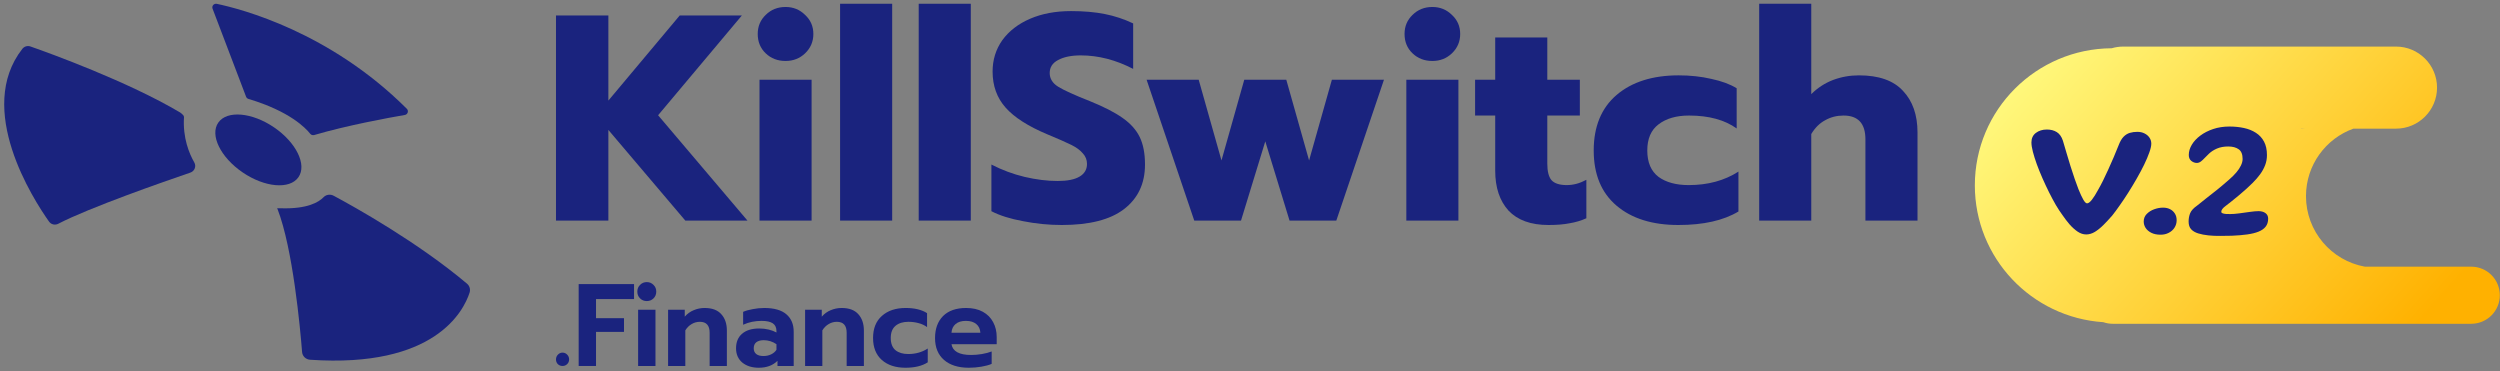 <svg width="249" height="37" viewBox="0 0 249 37" fill="none" xmlns="http://www.w3.org/2000/svg">
<rect x="0" y="0" width="249" height="37" fill="#808080" stroke="none"/>
<path d="M56.025 36.452C55.843 36.452 55.687 36.389 55.558 36.265C55.437 36.14 55.377 35.985 55.377 35.798C55.377 35.611 55.441 35.452 55.57 35.32C55.699 35.187 55.85 35.121 56.025 35.121C56.206 35.121 56.362 35.187 56.491 35.32C56.62 35.452 56.684 35.611 56.684 35.798C56.684 35.985 56.62 36.14 56.491 36.265C56.362 36.389 56.206 36.452 56.025 36.452Z" fill="#1A237E"/>
<path d="M57.636 28.295H63.151V29.788H59.364V31.691H62.15V33.056H59.364V36.452H57.636V28.295Z" fill="#1A237E"/>
<path d="M64.421 29.987C64.155 29.987 63.931 29.897 63.75 29.718C63.568 29.54 63.477 29.314 63.477 29.042C63.477 28.777 63.568 28.555 63.75 28.377C63.931 28.19 64.155 28.096 64.421 28.096C64.686 28.096 64.909 28.19 65.091 28.377C65.273 28.555 65.364 28.777 65.364 29.042C65.364 29.314 65.273 29.54 65.091 29.718C64.909 29.897 64.686 29.987 64.421 29.987ZM63.556 30.85H65.285V36.452H63.556V30.85Z" fill="#1A237E"/>
<path d="M66.541 30.85H68.201V31.539C68.452 31.251 68.747 31.037 69.088 30.897C69.437 30.749 69.801 30.675 70.18 30.675C70.923 30.675 71.476 30.881 71.84 31.294C72.212 31.698 72.397 32.247 72.397 32.939V36.452H70.68V33.138C70.68 32.414 70.354 32.052 69.703 32.052C69.414 32.052 69.145 32.126 68.895 32.274C68.645 32.414 68.433 32.624 68.258 32.904V36.452H66.541V30.85Z" fill="#1A237E"/>
<path d="M75.572 36.627C74.905 36.627 74.359 36.455 73.935 36.113C73.518 35.763 73.31 35.288 73.31 34.69C73.31 34.067 73.51 33.585 73.912 33.242C74.314 32.892 74.882 32.717 75.618 32.717C75.944 32.717 76.255 32.752 76.55 32.822C76.846 32.892 77.107 32.99 77.335 33.114V32.974C77.335 32.624 77.213 32.367 76.971 32.204C76.728 32.041 76.357 31.959 75.857 31.959C75.189 31.959 74.576 32.087 74.015 32.344V31.06C74.257 30.951 74.572 30.862 74.958 30.792C75.345 30.714 75.731 30.675 76.118 30.675C77.104 30.675 77.839 30.885 78.324 31.305C78.809 31.718 79.052 32.297 79.052 33.044V36.452H77.437V35.938C76.975 36.397 76.353 36.627 75.572 36.627ZM76.039 35.46C76.319 35.46 76.573 35.405 76.8 35.296C77.028 35.187 77.206 35.036 77.335 34.841V34.281C76.948 34.017 76.524 33.884 76.061 33.884C75.743 33.884 75.497 33.954 75.322 34.094C75.155 34.227 75.072 34.425 75.072 34.69C75.072 34.938 75.155 35.129 75.322 35.261C75.489 35.394 75.728 35.46 76.039 35.46Z" fill="#1A237E"/>
<path d="M80.188 30.85H81.849V31.539C82.099 31.251 82.394 31.037 82.735 30.897C83.084 30.749 83.448 30.675 83.827 30.675C84.57 30.675 85.123 30.881 85.487 31.294C85.859 31.698 86.044 32.247 86.044 32.939V36.452H84.327V33.138C84.327 32.414 84.001 32.052 83.349 32.052C83.061 32.052 82.792 32.126 82.542 32.274C82.292 32.414 82.08 32.624 81.905 32.904V36.452H80.188V30.85Z" fill="#1A237E"/>
<path d="M90.186 36.627C89.2 36.627 88.416 36.37 87.832 35.856C87.248 35.335 86.957 34.604 86.957 33.663C86.957 32.721 87.248 31.99 87.832 31.469C88.423 30.94 89.212 30.675 90.197 30.675C91.092 30.675 91.804 30.846 92.335 31.189V32.577C92.092 32.398 91.808 32.266 91.482 32.181C91.164 32.095 90.826 32.052 90.47 32.052C89.939 32.052 89.515 32.184 89.197 32.449C88.878 32.714 88.719 33.118 88.719 33.663C88.719 34.207 88.874 34.612 89.185 34.876C89.504 35.133 89.928 35.261 90.459 35.261C91.194 35.261 91.842 35.078 92.403 34.713V36.09C91.842 36.448 91.103 36.627 90.186 36.627Z" fill="#1A237E"/>
<path d="M96.496 36.627C95.45 36.627 94.628 36.37 94.029 35.856C93.43 35.335 93.13 34.608 93.13 33.674C93.13 32.748 93.396 32.017 93.926 31.48C94.465 30.944 95.23 30.675 96.223 30.675C96.875 30.675 97.428 30.8 97.883 31.049C98.338 31.298 98.683 31.644 98.918 32.087C99.153 32.523 99.271 33.017 99.271 33.569V34.281H94.768C94.889 34.997 95.541 35.355 96.724 35.355C97.072 35.355 97.432 35.324 97.804 35.261C98.175 35.199 98.497 35.114 98.77 35.005V36.242C98.505 36.358 98.164 36.452 97.747 36.522C97.33 36.592 96.913 36.627 96.496 36.627ZM97.645 33.138C97.622 32.764 97.485 32.476 97.235 32.274C96.985 32.064 96.64 31.959 96.201 31.959C95.768 31.959 95.427 32.064 95.177 32.274C94.927 32.484 94.791 32.772 94.768 33.138H97.645Z" fill="#1A237E"/>
<path d="M55.377 1.543H60.594V10.018L67.698 1.543H73.888L65.546 11.479L74.448 21.971H68.258L60.594 12.941V21.971H55.377V1.543Z" fill="#1A237E"/>
<path d="M78.24 6.073C77.454 6.073 76.796 5.819 76.265 5.313C75.735 4.806 75.469 4.163 75.469 3.384C75.469 2.624 75.735 1.991 76.265 1.484C76.796 0.958 77.454 0.695 78.24 0.695C79.007 0.695 79.655 0.958 80.186 1.484C80.736 1.991 81.011 2.624 81.011 3.384C81.011 4.144 80.736 4.787 80.186 5.313C79.655 5.819 79.007 6.073 78.24 6.073ZM75.646 7.943H80.834V21.971H75.646V7.943Z" fill="#1A237E"/>
<path d="M83.673 0.374H88.861V21.971H83.673V0.374Z" fill="#1A237E"/>
<path d="M91.503 0.374H96.691V21.971H91.503V0.374Z" fill="#1A237E"/>
<path d="M105.759 22.41C104.462 22.41 103.175 22.283 101.898 22.03C100.62 21.796 99.569 21.465 98.744 21.036V16.389C99.805 16.935 100.905 17.344 102.045 17.617C103.205 17.889 104.305 18.026 105.347 18.026C106.309 18.026 107.037 17.88 107.528 17.587C108.019 17.295 108.265 16.876 108.265 16.331C108.265 15.922 108.127 15.571 107.852 15.279C107.597 14.967 107.213 14.684 106.703 14.431C106.192 14.178 105.396 13.827 104.315 13.379C102.409 12.58 101.023 11.694 100.159 10.719C99.294 9.745 98.862 8.547 98.862 7.125C98.862 5.956 99.186 4.913 99.834 3.998C100.502 3.082 101.426 2.371 102.605 1.864C103.784 1.357 105.14 1.104 106.673 1.104C107.931 1.104 109.051 1.202 110.033 1.396C111.016 1.591 111.959 1.903 112.863 2.332V6.862C111.134 5.965 109.395 5.517 107.646 5.517C106.703 5.517 105.946 5.673 105.376 5.985C104.826 6.277 104.551 6.706 104.551 7.271C104.551 7.836 104.836 8.294 105.406 8.644C105.975 8.995 107.027 9.472 108.56 10.076C109.955 10.642 111.036 11.197 111.802 11.742C112.588 12.288 113.158 12.921 113.512 13.642C113.865 14.363 114.042 15.279 114.042 16.389C114.042 18.279 113.345 19.76 111.949 20.831C110.574 21.884 108.51 22.41 105.759 22.41Z" fill="#1A237E"/>
<path d="M114.202 7.943H119.39L121.66 15.98L123.929 7.943H128.115L130.385 15.98L132.655 7.943H137.843L133.097 21.971H128.439L126.022 14.08L123.605 21.971H118.948L114.202 7.943Z" fill="#1A237E"/>
<path d="M142.664 6.073C141.878 6.073 141.22 5.819 140.689 5.313C140.158 4.806 139.893 4.163 139.893 3.384C139.893 2.624 140.158 1.991 140.689 1.484C141.22 0.958 141.878 0.695 142.664 0.695C143.43 0.695 144.079 0.958 144.61 1.484C145.16 1.991 145.435 2.624 145.435 3.384C145.435 4.144 145.16 4.787 144.61 5.313C144.079 5.819 143.43 6.073 142.664 6.073ZM140.07 7.943H145.258V21.971H140.07V7.943Z" fill="#1A237E"/>
<path d="M154.229 22.41C152.48 22.41 151.153 21.932 150.249 20.978C149.365 20.003 148.923 18.678 148.923 17.003V11.508H146.918V7.943H148.923V3.734H154.111V7.943H157.353V11.508H154.111V16.302C154.111 17.061 154.248 17.607 154.523 17.938C154.818 18.269 155.329 18.435 156.056 18.435C156.705 18.435 157.353 18.26 158.002 17.909V21.738C157.491 21.971 156.94 22.137 156.351 22.234C155.781 22.351 155.074 22.41 154.229 22.41Z" fill="#1A237E"/>
<path d="M167.165 22.41C164.571 22.41 162.517 21.767 161.004 20.481C159.491 19.195 158.734 17.363 158.734 14.986C158.734 12.609 159.491 10.768 161.004 9.463C162.537 8.157 164.6 7.505 167.194 7.505C168.354 7.505 169.435 7.622 170.437 7.855C171.459 8.07 172.304 8.381 172.972 8.791V12.794C171.773 11.937 170.191 11.508 168.226 11.508C166.968 11.508 165.956 11.801 165.19 12.385C164.443 12.95 164.07 13.817 164.07 14.986C164.07 16.175 164.443 17.052 165.19 17.617C165.937 18.162 166.939 18.435 168.197 18.435C170.103 18.435 171.754 17.987 173.149 17.091V21.065C171.655 21.962 169.661 22.41 167.165 22.41Z" fill="#1A237E"/>
<path d="M175.214 0.374H180.402V9.375C181.031 8.752 181.748 8.284 182.554 7.972C183.379 7.66 184.244 7.505 185.148 7.505C187.133 7.505 188.597 8.021 189.54 9.054C190.503 10.067 190.984 11.45 190.984 13.204V21.971H185.796V13.876C185.796 12.298 185.069 11.508 183.615 11.508C182.947 11.508 182.338 11.664 181.787 11.976C181.237 12.268 180.775 12.726 180.402 13.35V21.971H175.214V0.374Z" fill="#1A237E"/>
<path d="M27.645 20.831C29.173 24.77 29.897 32.651 30.087 35.059C30.12 35.475 30.457 35.8 30.878 35.83C43.315 36.682 46.176 30.977 46.771 29.147C46.874 28.825 46.777 28.475 46.516 28.255C41.572 24.095 35.279 20.589 33.233 19.495C32.902 19.318 32.488 19.372 32.23 19.64C31.751 20.137 30.62 20.82 28.026 20.745H27.599L27.645 20.831Z" fill="#1A237E"/>
<path d="M30.897 13.323C30.446 12.75 28.833 11.071 24.749 9.854C24.64 9.821 24.55 9.741 24.509 9.633L21.172 0.865C21.069 0.597 21.308 0.323 21.591 0.382C24.028 0.892 32.861 3.184 40.522 10.837C40.728 11.044 40.614 11.399 40.323 11.45C38.713 11.726 34.585 12.482 31.292 13.449C31.145 13.489 30.993 13.441 30.897 13.323Z" fill="#1A237E"/>
<path d="M18.328 11.641C18.184 13.737 18.858 15.319 19.35 16.177C19.571 16.561 19.386 17.044 18.964 17.189C16.408 18.063 8.899 20.675 5.802 22.287C5.481 22.453 5.089 22.362 4.883 22.069C3.3 19.836 -2.474 10.867 2.226 4.864C2.416 4.622 2.74 4.525 3.031 4.627C5.002 5.318 12.72 8.11 17.942 11.203C17.993 11.232 18.04 11.27 18.083 11.31L18.268 11.493L18.328 11.641Z" fill="#1A237E"/>
<path d="M29.724 17.651C30.59 16.413 29.504 14.191 27.3 12.688C25.096 11.185 22.608 10.97 21.743 12.209C20.878 13.447 21.963 15.669 24.168 17.172C26.372 18.675 28.859 18.89 29.724 17.651Z" fill="#1A237E"/>
<path fill-rule="evenodd" clip-rule="evenodd" d="M210.324 4.807C210.693 4.697 211.083 4.639 211.487 4.639H238.642C240.899 4.639 242.729 6.469 242.729 8.726C242.729 10.983 240.899 12.813 238.642 12.813H229.169V12.832C229.336 12.819 229.505 12.813 229.676 12.813H234.398C231.645 13.804 229.676 16.439 229.676 19.534C229.676 23.043 232.207 25.96 235.543 26.561H246.138C247.709 26.561 248.982 27.834 248.982 29.405C248.982 30.975 247.709 32.248 246.138 32.248H210.429C210.1 32.248 209.784 32.192 209.49 32.09C202.344 31.62 196.694 25.699 196.694 18.463C196.694 10.948 202.789 4.851 210.324 4.807Z" fill="url(#paint0_linear)"/>
<path d="M207.785 23.351C207.494 23.351 207.209 23.257 206.929 23.069C206.649 22.876 206.381 22.634 206.124 22.344C205.873 22.048 205.639 21.741 205.422 21.423C205.222 21.155 205.005 20.826 204.771 20.433C204.542 20.035 204.314 19.609 204.085 19.154C203.857 18.693 203.637 18.224 203.426 17.746C203.215 17.263 203.026 16.797 202.861 16.347C202.701 15.898 202.572 15.489 202.475 15.119C202.378 14.744 202.33 14.434 202.33 14.189C202.33 13.78 202.475 13.464 202.767 13.242C203.063 13.015 203.432 12.901 203.871 12.901C204.254 12.901 204.582 12.986 204.856 13.157C205.13 13.328 205.333 13.612 205.464 14.01C205.573 14.368 205.69 14.767 205.816 15.204C205.947 15.642 206.081 16.086 206.218 16.535C206.361 16.984 206.501 17.411 206.638 17.815C206.775 18.213 206.9 18.557 207.015 18.847C207.192 19.285 207.351 19.629 207.494 19.879C207.637 20.129 207.763 20.254 207.871 20.254C208.002 20.254 208.162 20.135 208.351 19.896C208.539 19.657 208.745 19.33 208.967 18.915C209.122 18.648 209.287 18.338 209.464 17.985C209.641 17.633 209.818 17.257 209.995 16.859C210.178 16.461 210.355 16.06 210.526 15.656C210.697 15.247 210.86 14.852 211.014 14.471C211.157 14.095 211.32 13.814 211.502 13.626C211.691 13.433 211.899 13.302 212.128 13.234C212.362 13.166 212.613 13.132 212.881 13.132C213.155 13.132 213.395 13.186 213.601 13.294C213.806 13.396 213.969 13.535 214.089 13.712C214.209 13.888 214.269 14.087 214.269 14.309C214.269 14.53 214.203 14.823 214.072 15.187C213.946 15.546 213.775 15.949 213.558 16.399C213.341 16.842 213.096 17.303 212.821 17.78C212.547 18.258 212.265 18.727 211.974 19.188C211.682 19.648 211.397 20.075 211.117 20.467C210.843 20.86 210.595 21.195 210.372 21.474C210.081 21.809 209.792 22.119 209.507 22.404C209.221 22.688 208.936 22.918 208.65 23.095C208.365 23.265 208.077 23.351 207.785 23.351Z" fill="#1A237E"/>
<path d="M215.193 23.376C214.833 23.376 214.528 23.314 214.276 23.189C214.025 23.063 213.834 22.901 213.703 22.702C213.577 22.503 213.514 22.29 213.514 22.063C213.514 21.767 213.614 21.517 213.814 21.312C214.014 21.107 214.262 20.951 214.559 20.843C214.856 20.735 215.15 20.681 215.441 20.681C215.704 20.681 215.935 20.732 216.135 20.834C216.34 20.937 216.5 21.082 216.615 21.269C216.734 21.451 216.794 21.673 216.794 21.935C216.794 22.208 216.723 22.455 216.58 22.677C216.443 22.893 216.252 23.063 216.006 23.189C215.767 23.314 215.495 23.376 215.193 23.376Z" fill="#1A237E"/>
<path d="M219.956 23.444C219.579 23.405 219.242 23.339 218.945 23.248C218.648 23.157 218.414 23.021 218.243 22.839C218.071 22.657 217.986 22.398 217.986 22.063C217.986 21.767 218.037 21.491 218.14 21.235C218.248 20.974 218.48 20.721 218.834 20.476C219.073 20.277 219.373 20.038 219.733 19.759C220.098 19.475 220.484 19.171 220.889 18.847C221.295 18.517 221.68 18.19 222.045 17.866C222.308 17.638 222.536 17.411 222.731 17.183C222.93 16.95 223.085 16.72 223.193 16.492C223.307 16.259 223.364 16.04 223.364 15.836C223.364 15.375 223.236 15.054 222.979 14.872C222.722 14.684 222.374 14.59 221.934 14.59C221.506 14.59 221.132 14.658 220.812 14.795C220.498 14.931 220.235 15.099 220.024 15.298C219.881 15.429 219.741 15.568 219.604 15.716C219.473 15.858 219.342 15.981 219.21 16.083C219.079 16.18 218.945 16.228 218.808 16.228C218.608 16.228 218.422 16.16 218.251 16.023C218.086 15.887 218.003 15.691 218.003 15.435C218.003 15.094 218.103 14.755 218.303 14.42C218.502 14.084 218.785 13.78 219.15 13.507C219.516 13.234 219.944 13.015 220.435 12.85C220.926 12.685 221.463 12.603 222.045 12.603C222.559 12.603 223.042 12.651 223.493 12.748C223.944 12.844 224.341 13.004 224.683 13.225C225.032 13.447 225.303 13.74 225.497 14.104C225.691 14.468 225.788 14.914 225.788 15.443C225.788 15.802 225.728 16.137 225.608 16.45C225.488 16.762 225.323 17.064 225.112 17.354C224.9 17.644 224.652 17.931 224.366 18.215C224.172 18.409 223.955 18.613 223.715 18.83C223.481 19.04 223.239 19.25 222.987 19.461C222.742 19.666 222.505 19.859 222.277 20.041C222.054 20.223 221.857 20.376 221.686 20.502C221.537 20.61 221.426 20.712 221.352 20.809C221.277 20.9 221.24 20.996 221.24 21.099C221.24 21.161 221.283 21.209 221.369 21.244C221.46 21.278 221.574 21.3 221.711 21.312C221.848 21.318 221.988 21.32 222.131 21.32C222.377 21.32 222.673 21.298 223.022 21.252C223.376 21.201 223.727 21.153 224.075 21.107C224.429 21.056 224.72 21.03 224.949 21.03C225.234 21.03 225.466 21.096 225.643 21.227C225.82 21.357 225.908 21.542 225.908 21.781C225.908 22.099 225.825 22.364 225.66 22.574C225.5 22.779 225.266 22.944 224.957 23.069C224.649 23.194 224.269 23.288 223.818 23.351C223.373 23.413 222.865 23.456 222.294 23.479C221.928 23.49 221.54 23.496 221.129 23.496C220.718 23.501 220.327 23.484 219.956 23.444Z" fill="#1A237E"/>
<defs>
<linearGradient id="paint0_linear" x1="198.829" y1="3.988" x2="236.149" y2="37.506" gradientUnits="userSpaceOnUse">
<stop stop-color="#FFFF88"/>
<stop offset="1" stop-color="#FFB100"/>
</linearGradient>
</defs>
</svg>
